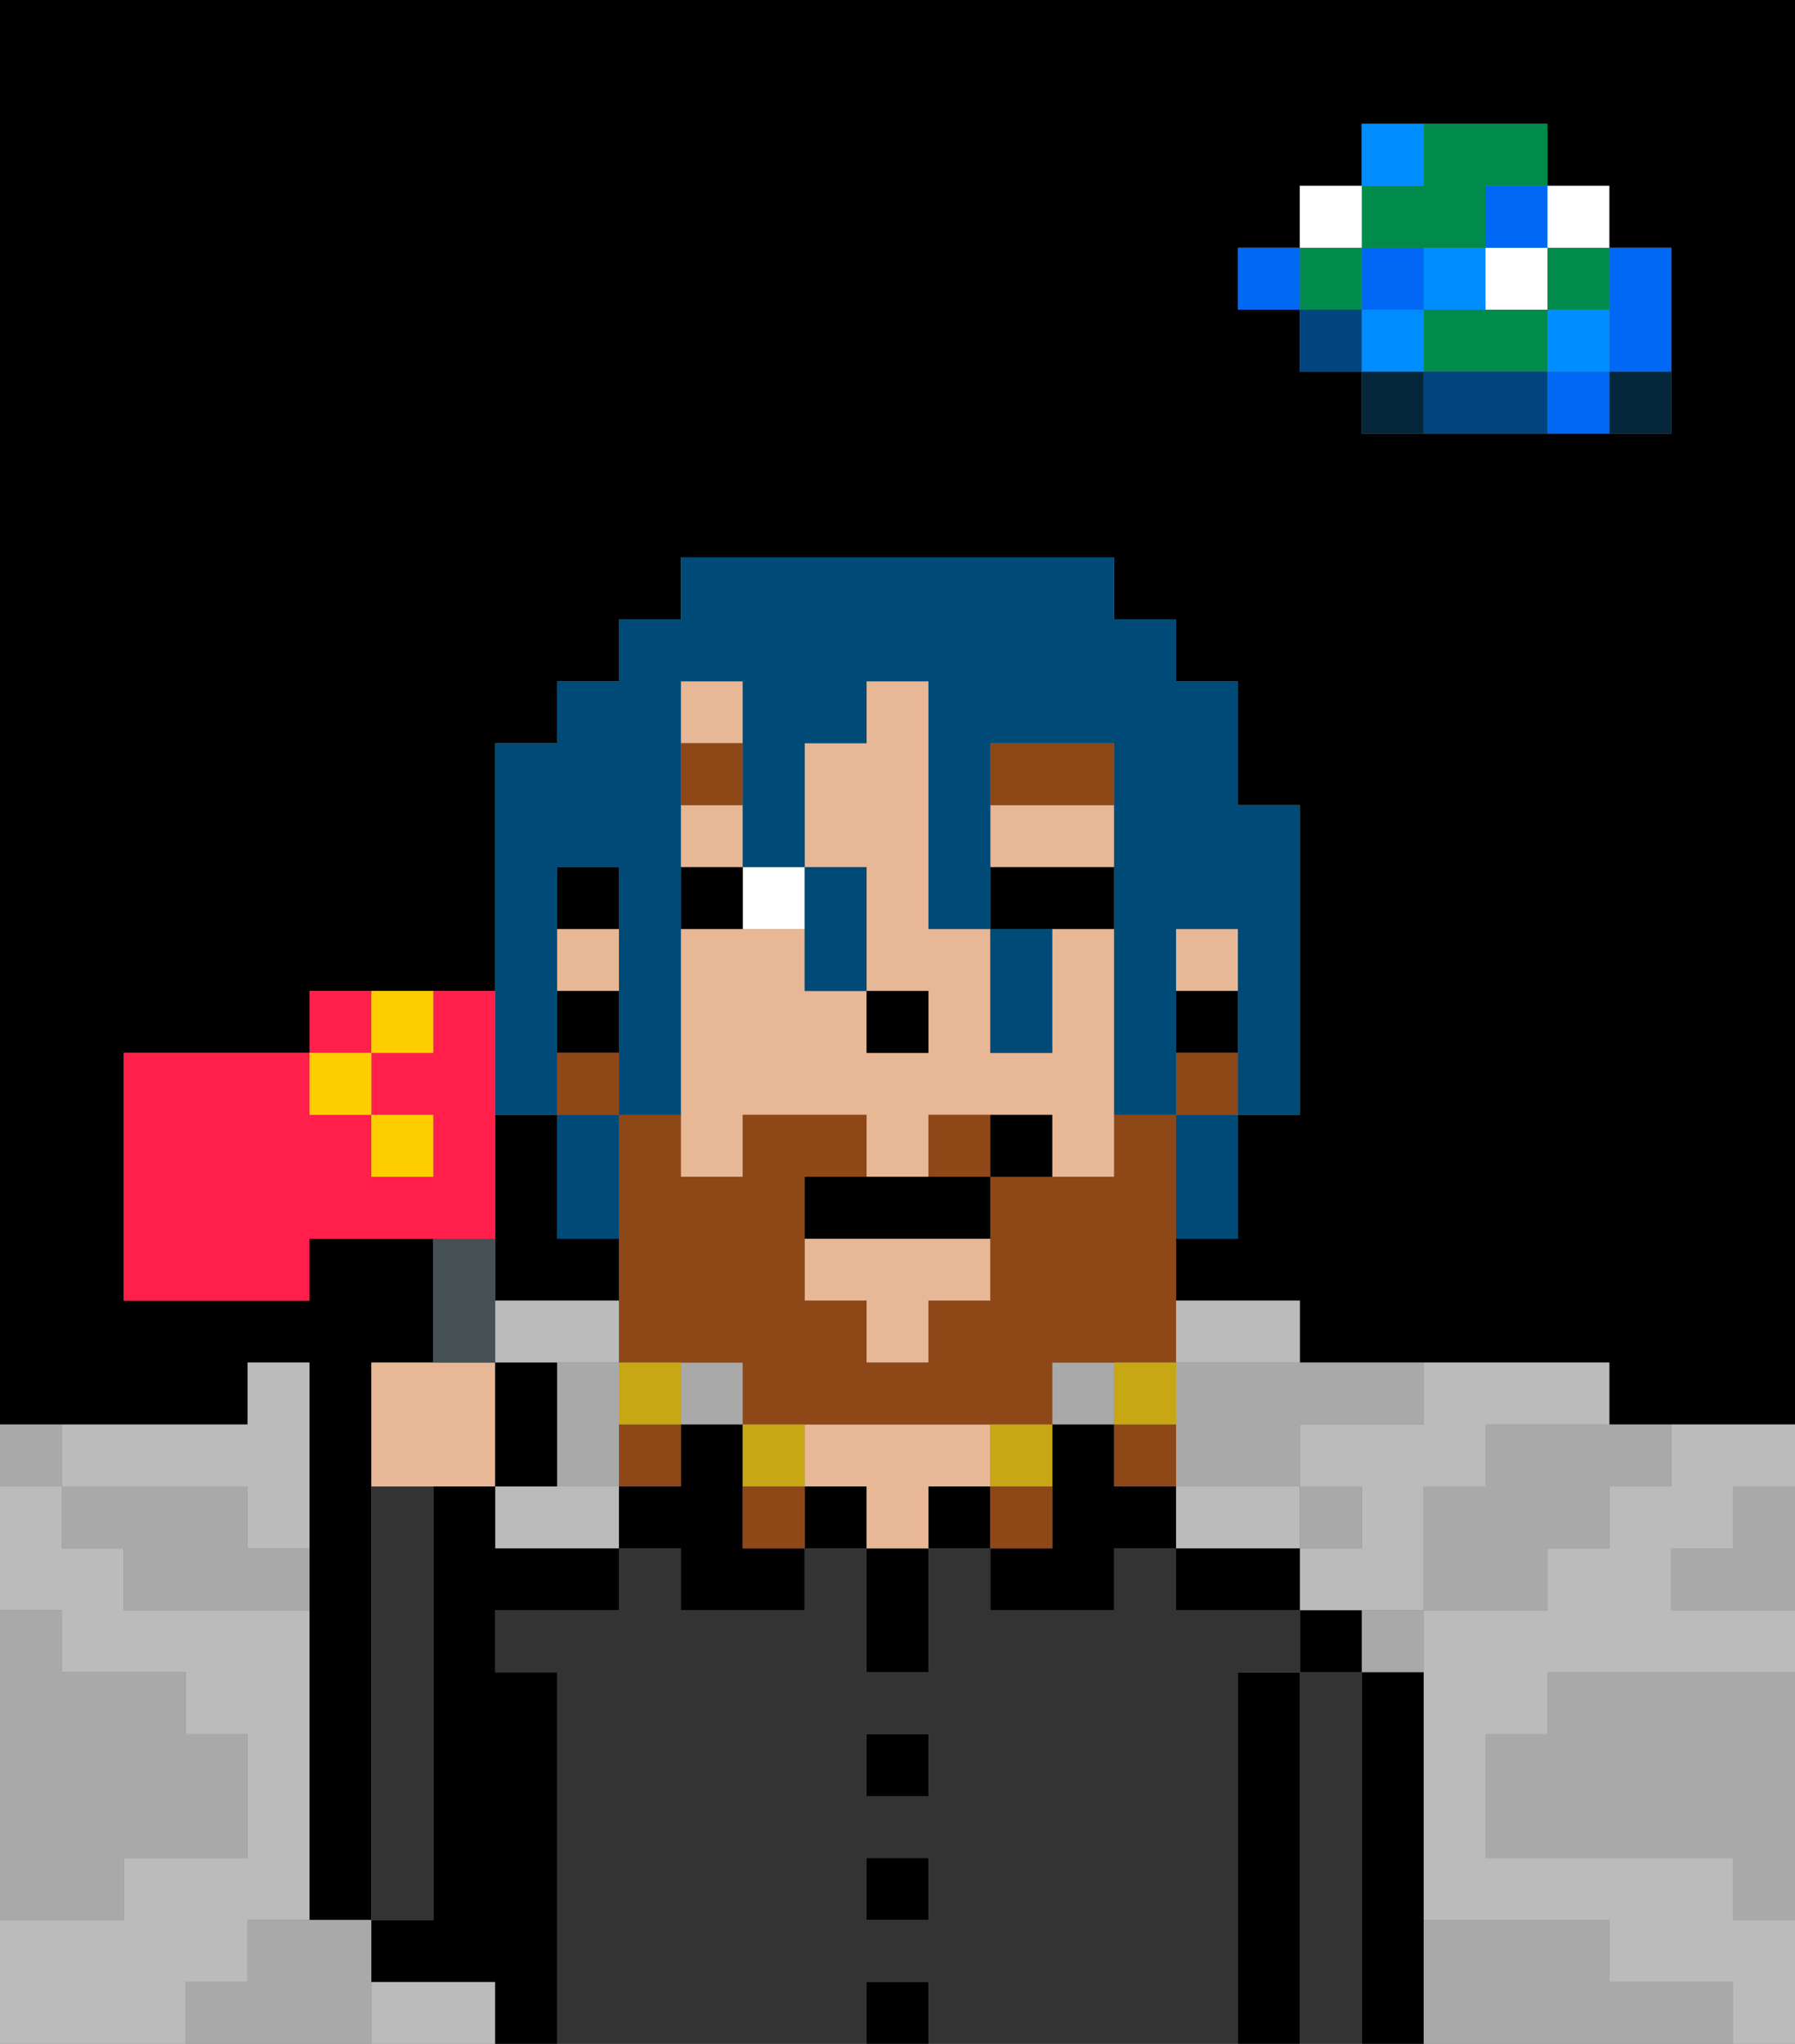 <svg xmlns="http://www.w3.org/2000/svg" viewBox="0 0 29 33"><rect x="0" y="0" width="29" height="33" fill="#808080" stroke="none"/><defs><style>polygon,rect,path{shape-rendering:crispedges;}polygon,rect,path{shape-rendering:crispedges;}.lb19-1{fill:#a9a9a9;}.lb19-2{fill:#000000;}.lb19-3{fill:#bbbbbb;}.lb19-4{fill:#04263a;}.lb19-5{fill:#0068f5;}.lb19-6{fill:#008dff;}.lb19-7{fill:#008b4c;}.lb19-8{fill:#ffffff;}.lb19-9{fill:#004480;}.lb19-10{fill:#333333;}.lb19-11{fill:#e8b795;}.lb19-12{fill:#8e4717;}.lb19-13{fill:#c8a715;}.lb19-14{fill:#8e4717;}.lb19-15{fill:#004a77;}.lb19-16{fill:#455054;}.lb19-17{fill:#ff1f4a;}.lb19-18{fill:#ffce00;}</style></defs><path class="lb19-1" d="M28,25H27v1h2V24H28Z"/><path class="lb19-2" d="M0,0V23H4V22H5v9H6V22H7V20H5v1H2V17H5V16H8V12H9V11h1V10h1V9h7v1h1v1h1v2h1v5H20v2H19v1h2v1h5v1h3V0H0ZM27,5V7H22V6H21V5H20V4h1V3h1V2h3V3h1V4h1Z"/><path class="lb19-2" d="M10,21V20H9V18H8v3h2Z"/><path class="lb19-1" d="M27,32H26V31H23v2h5V32Z"/><path class="lb19-1" d="M25,27v1H24v2h4v1h1V27H25Z"/><path class="lb19-3" d="M4,32V31H5V26H2V25H1V24H0v2H1v1H3v1H4v2H2v1H0v2H3V32Z"/><path class="lb19-3" d="M2,24H4v1H5V22H4v1H1v1Z"/><path class="lb19-3" d="M27,24H26v1H25v1H23v5h3v1h2v1h1V31H28V30H24V28h1V27h4V26H27V25h1V24h1V23H27Z"/><polygon class="lb19-3" points="10 22 10 21 9 21 8 21 8 22 9 22 10 22"/><path class="lb19-3" d="M7,32H6v1H8V32Z"/><path class="lb19-3" d="M21,25V24H19v1h2Z"/><path class="lb19-3" d="M20,22h1V21H19v1Z"/><path class="lb19-3" d="M9,24H8v1h2V24Z"/><path class="lb19-3" d="M22,23H21v1h1v1H21v1h2V24h1V23h2V22H23v1Z"/><path class="lb19-4" d="M26,7h1V6H26Z"/><path class="lb19-5" d="M26,5V6h1V4H26Z"/><path class="lb19-5" d="M25,6V7h1V6Z"/><rect class="lb19-6" x="25" y="5" width="1" height="1"/><rect class="lb19-7" x="25" y="4" width="1" height="1"/><rect class="lb19-8" x="25" y="3" width="1" height="1"/><path class="lb19-1" d="M24,24H23v2h2V25h1V24h1V23H24Z"/><path class="lb19-7" d="M24,5H23V6h2V5Z"/><rect class="lb19-8" x="24" y="4" width="1" height="1"/><rect class="lb19-5" x="24" y="3" width="1" height="1"/><path class="lb19-9" d="M24,6H23V7h2V6Z"/><rect class="lb19-6" x="23" y="4" width="1" height="1"/><path class="lb19-1" d="M22,27h1V26H22Z"/><path class="lb19-4" d="M22,6V7h1V6Z"/><rect class="lb19-6" x="22" y="5" width="1" height="1"/><rect class="lb19-5" x="22" y="4" width="1" height="1"/><path class="lb19-7" d="M23,4h1V3h1V2H23V3H22V4Z"/><path class="lb19-6" d="M23,2H22V3h1Z"/><rect class="lb19-1" x="21" y="24" width="1" height="1"/><rect class="lb19-9" x="21" y="5" width="1" height="1"/><rect class="lb19-7" x="21" y="4" width="1" height="1"/><rect class="lb19-8" x="21" y="3" width="1" height="1"/><rect class="lb19-5" x="20" y="4" width="1" height="1"/><path class="lb19-1" d="M19,22v2h2V23h2V22H19Z"/><rect class="lb19-1" x="17" y="22" width="1" height="1"/><path class="lb19-1" d="M9,24h1V22H9Z"/><rect class="lb19-1" x="11" y="22" width="1" height="1"/><path class="lb19-1" d="M6,31H4v1H3v1H6V31Z"/><path class="lb19-1" d="M2,30H4V28H3V27H1V26H0v5H2Z"/><path class="lb19-1" d="M4,24H1v1H2v1H5V25H4Z"/><path class="lb19-1" d="M1,23H0v1H1Z"/><path class="lb19-2" d="M23,27H22v6h1V27Z"/><path class="lb19-10" d="M22,27H21v6h1V27Z"/><path class="lb19-2" d="M21,26v1h1V26Z"/><path class="lb19-2" d="M21,27H20v6h1V27Z"/><path class="lb19-10" d="M20,27h1V26H19V25H18v1H16V25H15v2H14V25H13v1H11V25H10v1H8v1H9v6h5V32h1v1h5V27Zm-5,4H14V30h1Zm0-2H14V28h1Z"/><path class="lb19-2" d="M20,25H19v1h2V25Z"/><path class="lb19-2" d="M18,24V23H17v2H16v1h2V25h1V24Z"/><rect class="lb19-2" x="15" y="24" width="1" height="1"/><rect class="lb19-2" x="14" y="32" width="1" height="1"/><rect class="lb19-2" x="14" y="30" width="1" height="1"/><rect class="lb19-2" x="14" y="28" width="1" height="1"/><path class="lb19-2" d="M14,26v1h1V25H14Z"/><rect class="lb19-2" x="13" y="24" width="1" height="1"/><path class="lb19-11" d="M16,24V23H13v1h1v1h1V24Z"/><path class="lb19-2" d="M12,24V23H11v1H10v1h1v1h2V25H12Z"/><path class="lb19-2" d="M9,27H8V26h2V25H8V24H7v7H6v1H8v1H9V27Z"/><path class="lb19-10" d="M7,24H6v7H7Z"/><rect class="lb19-11" x="9" y="15" width="1" height="1"/><path class="lb19-11" d="M18,13H16v1h2Z"/><polygon class="lb19-11" points="13 21 14 21 14 22 15 22 15 21 16 21 16 20 13 20 13 21"/><rect class="lb19-11" x="19" y="15" width="1" height="1"/><rect class="lb19-11" x="11" y="11" width="1" height="1"/><rect class="lb19-11" x="11" y="13" width="1" height="1"/><path class="lb19-11" d="M12,19V18h2v1h1V18h2v1h1V15H17v2H16V15H15V11H14v1H13v2h1v2h1v1H14V16H13V15H11v4Z"/><rect class="lb19-2" x="19" y="16" width="1" height="1"/><rect class="lb19-2" x="9" y="14" width="1" height="1"/><rect class="lb19-2" x="9" y="16" width="1" height="1"/><rect class="lb19-2" x="14" y="16" width="1" height="1"/><path class="lb19-12" d="M15,18v1h1V18Z"/><path class="lb19-12" d="M19,18H18v1H16v2H15v1H14V21H13V19h1V18H12v1H11V18H10v4h2v1h5V22h2V18Z"/><rect class="lb19-12" x="19" y="17" width="1" height="1"/><rect class="lb19-12" x="9" y="17" width="1" height="1"/><path class="lb19-13" d="M19,23V22H18v1Z"/><path class="lb19-12" d="M18,24h1V23H18Z"/><path class="lb19-13" d="M17,24V23H16v1Z"/><path class="lb19-12" d="M17,24H16v1h1Z"/><path class="lb19-13" d="M13,24V23H12v1Z"/><rect class="lb19-12" x="12" y="24" width="1" height="1"/><path class="lb19-13" d="M11,23V22H10v1Z"/><path class="lb19-12" d="M10,24h1V23H10Z"/><path class="lb19-14" d="M18,12H16v1h2Z"/><rect class="lb19-14" x="11" y="12" width="1" height="1"/><path class="lb19-8" d="M13,15V14H12v1Z"/><path class="lb19-2" d="M12,14H11v1h1Z"/><path class="lb19-2" d="M18,15V14H16v1h2Z"/><path class="lb19-2" d="M14,19H13v1h3V19H14Z"/><path class="lb19-2" d="M16,18v1h1V18Z"/><path class="lb19-15" d="M9,18V14h1v4h1V11h1v3h1V12h1V11h1v4h1V12h2v6h1V15h1v3h1V13H20V11H19V10H18V9H11v1H10v1H9v1H8v6Z"/><path class="lb19-15" d="M10,20V18H9v2Z"/><path class="lb19-15" d="M13,16h1V14H13v2Z"/><path class="lb19-15" d="M17,17V15H16v2Z"/><path class="lb19-15" d="M19,19v1h1V18H19Z"/><path class="lb19-11" d="M8,24V22H6v2H8Z"/><path class="lb19-16" d="M8,21V20H7v2H8Z"/><path class="lb19-2" d="M9,22H8v2H9Z"/><path class="lb19-17" d="M8,18V16H7v1H6v1H7v1H6V18H5V17H2v4H5V20H8Z"/><path class="lb19-17" d="M6,16H5v1H6Z"/><rect class="lb19-18" x="5" y="17" width="1" height="1"/><path class="lb19-18" d="M7,17V16H6v1Z"/><path class="lb19-18" d="M6.8,19H7V18H6v1Z"/></svg>
